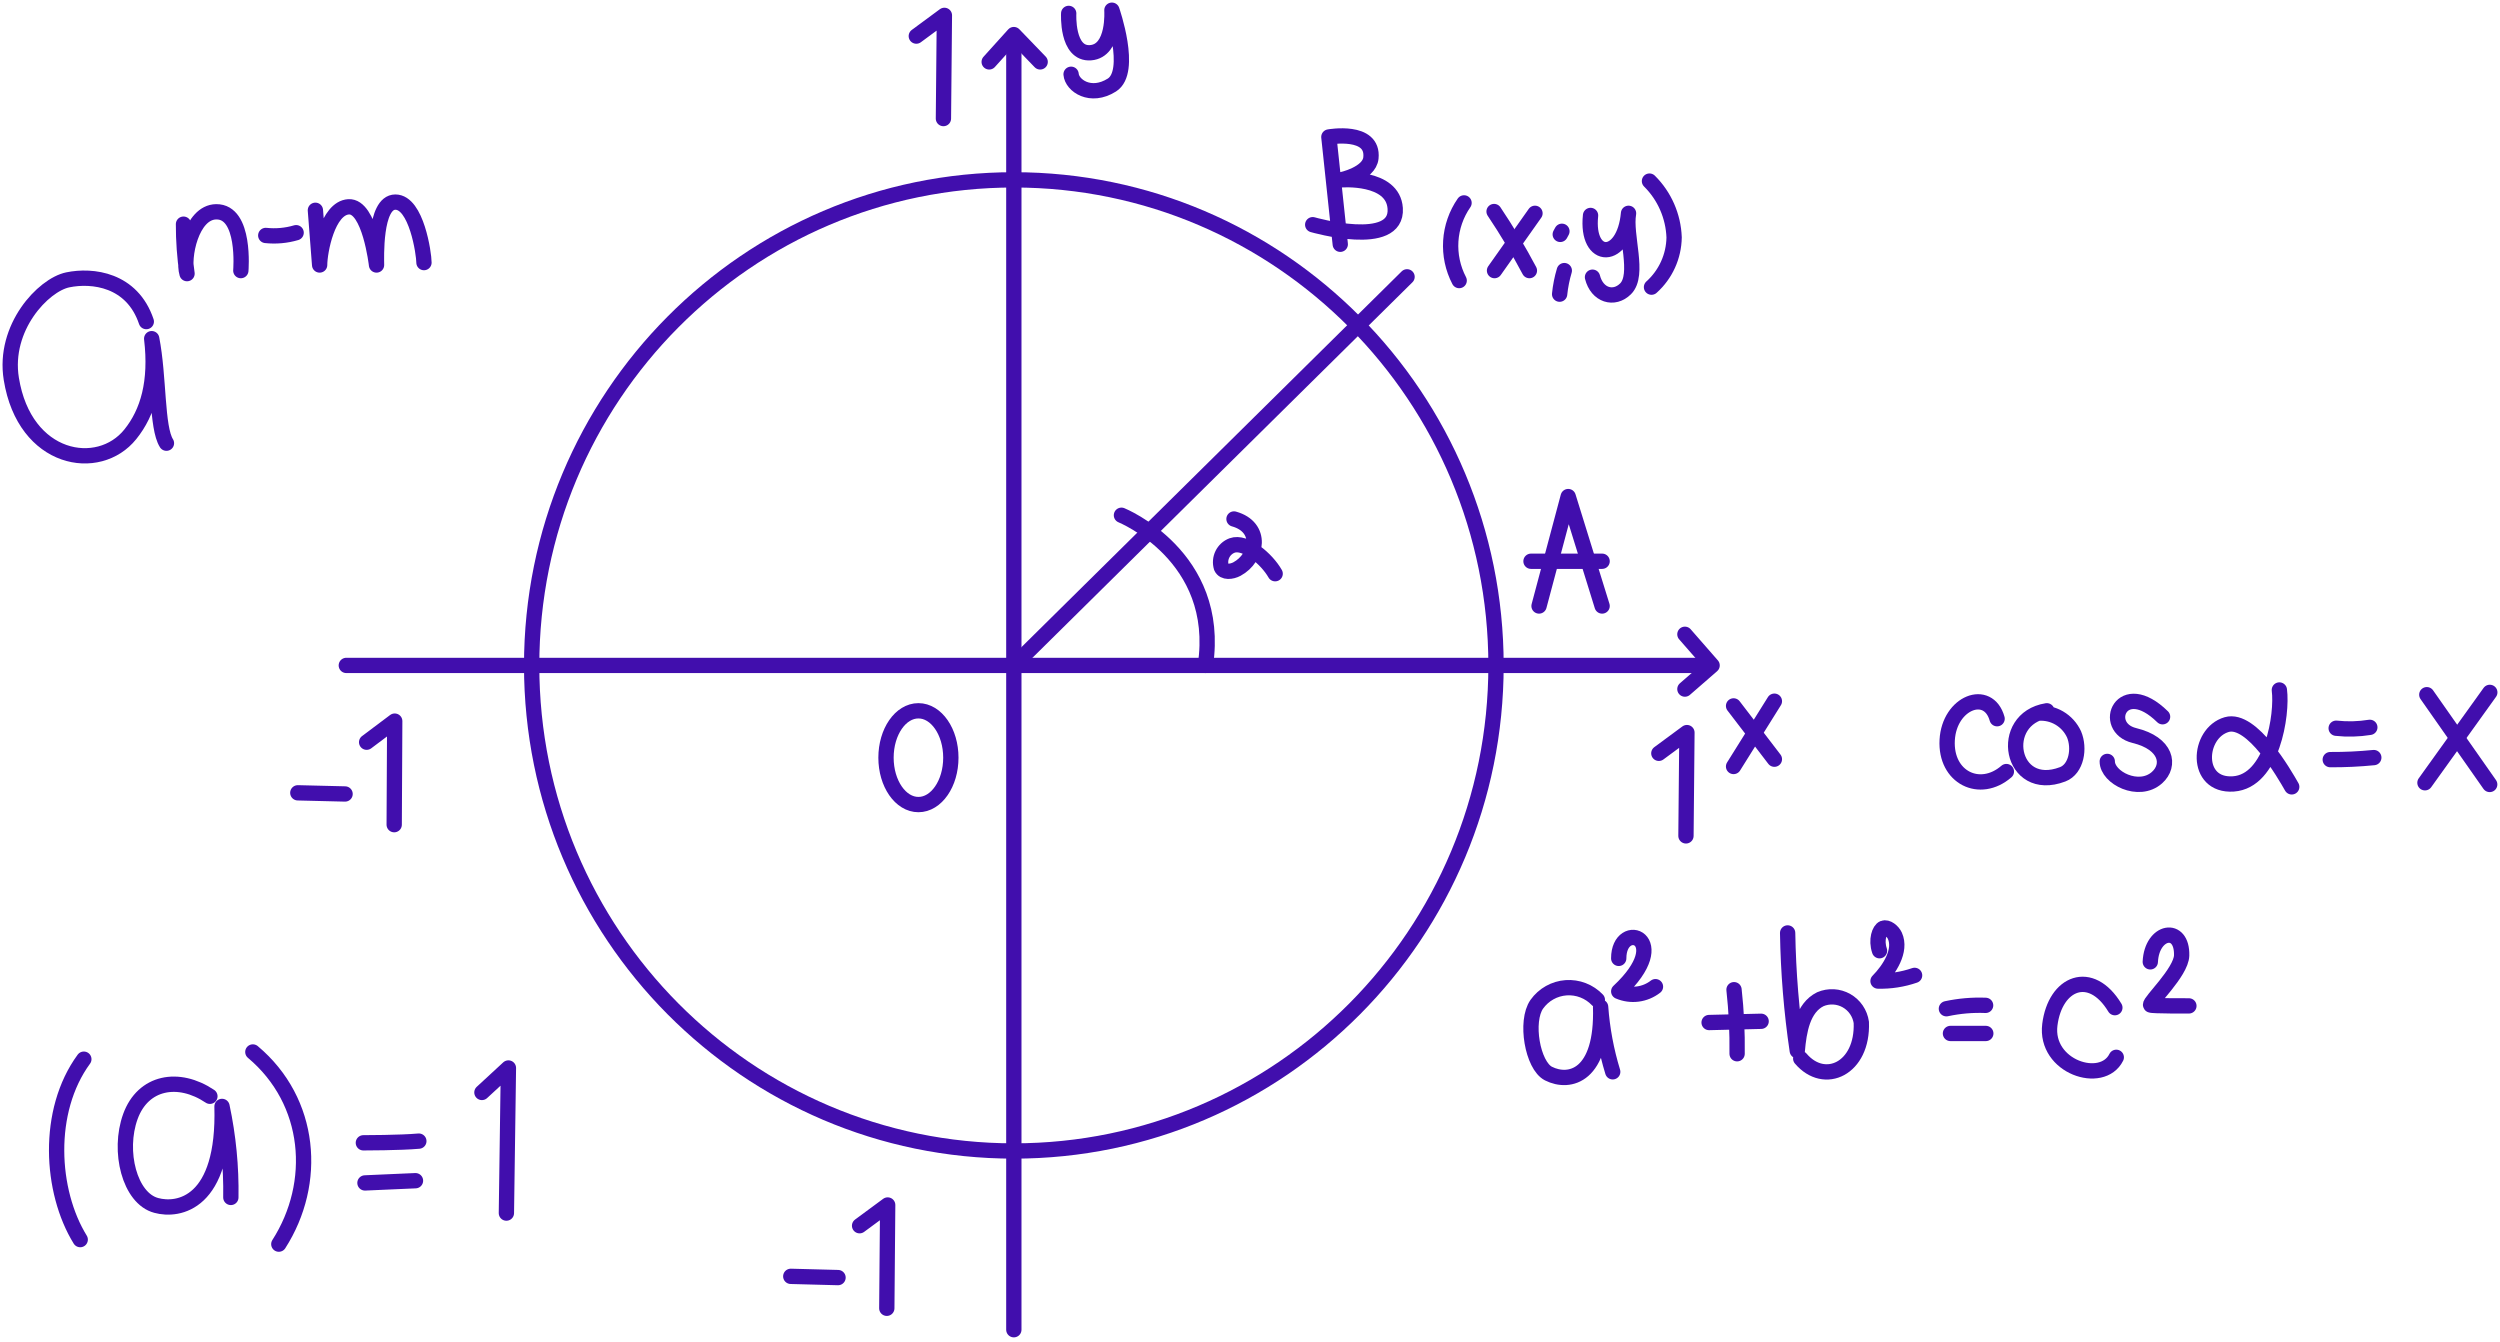 <svg width="490" height="263" viewBox="0 0 490 263" fill="none" xmlns="http://www.w3.org/2000/svg">
<path d="M198.712 225.594C250.907 225.594 293.219 182.985 293.219 130.423C293.219 77.862 250.907 35.252 198.712 35.252C146.517 35.252 104.205 77.862 104.205 130.423C104.205 182.985 146.517 225.594 198.712 225.594Z" stroke="#410EAD" stroke-width="3" stroke-linecap="round" stroke-linejoin="round"/>
<path d="M198.712 7.318V260.625" stroke="#410EAD" stroke-width="3" stroke-linecap="round" stroke-linejoin="round"/>
<path d="M67.877 130.423H333.391" stroke="#410EAD" stroke-width="3" stroke-linecap="round" stroke-linejoin="round"/>
<path d="M154.991 250.163L164.254 250.407" stroke="#410EAD" stroke-width="3" stroke-linecap="round" stroke-linejoin="round"/>
<path d="M168.479 240.242L173.986 236.179L173.813 256.423" stroke="#410EAD" stroke-width="3" stroke-linecap="round" stroke-linejoin="round"/>
<path d="M58.371 155.393L67.635 155.619" stroke="#410EAD" stroke-width="3" stroke-linecap="round" stroke-linejoin="round"/>
<path d="M71.86 145.471L77.366 141.339L77.262 161.636" stroke="#410EAD" stroke-width="3" stroke-linecap="round" stroke-linejoin="round"/>
<path d="M325.132 147.651L330.638 143.588L330.448 163.833" stroke="#410EAD" stroke-width="3" stroke-linecap="round" stroke-linejoin="round"/>
<path d="M179.596 7.074L185.102 3.011L184.912 23.238" stroke="#410EAD" stroke-width="3" stroke-linecap="round" stroke-linejoin="round"/>
<path d="M339.78 138.357L347.78 148.802" stroke="#410EAD" stroke-width="3" stroke-linecap="round" stroke-linejoin="round"/>
<path d="M347.78 137.433L339.78 150.232" stroke="#410EAD" stroke-width="3" stroke-linecap="round" stroke-linejoin="round"/>
<path d="M209.465 2.628C209.465 2.628 209.015 10.701 213.759 10.335C218.504 9.969 217.932 2 217.932 2C217.932 2 222.123 14.014 217.932 16.665C213.742 19.315 210.106 16.752 209.933 14.555" stroke="#410EAD" stroke-width="3" stroke-linecap="round" stroke-linejoin="round"/>
<path d="M198.712 130.423L275.783 54.258" stroke="#410EAD" stroke-width="3" stroke-linecap="round" stroke-linejoin="round"/>
<path d="M193.881 12.132L198.712 6.778L203.872 12.132" stroke="#410EAD" stroke-width="3" stroke-linecap="round" stroke-linejoin="round"/>
<path d="M330.24 124.32L335.573 130.423L330.24 135.061" stroke="#410EAD" stroke-width="3" stroke-linecap="round" stroke-linejoin="round"/>
<path d="M301.652 118.775L307.366 97.328L314.015 118.775" stroke="#410EAD" stroke-width="3" stroke-linecap="round" stroke-linejoin="round"/>
<path d="M300.076 110.005H314.015" stroke="#410EAD" stroke-width="3" stroke-linecap="round" stroke-linejoin="round"/>
<path d="M262.692 47.876L260.459 26.847C260.459 26.847 269.29 25.261 268.701 30.962C268.389 34.101 262.848 35.252 262.848 35.252C262.848 35.252 273.03 34.415 273.463 40.849C273.982 48.87 257.29 44.04 257.29 44.04" stroke="#410EAD" stroke-width="3" stroke-linecap="round" stroke-linejoin="round"/>
<path d="M219.803 100.989C219.803 100.989 239.473 108.957 236.252 130.422" stroke="#410EAD" stroke-width="3" stroke-linecap="round" stroke-linejoin="round"/>
<path d="M241.862 101.722C247.541 103.309 246.554 109.325 242.433 111.539C241.412 112.08 239.871 112.272 239.386 111.208C239.127 110.359 239.199 109.442 239.589 108.645C239.978 107.848 240.655 107.23 241.481 106.918C244.078 105.959 248.286 109.551 249.931 112.446" stroke="#410EAD" stroke-width="3" stroke-linecap="round" stroke-linejoin="round"/>
<path d="M286.952 39.769C285.42 41.973 284.521 44.56 284.353 47.245C284.185 49.93 284.754 52.61 285.999 54.991" stroke="#410EAD" stroke-width="3" stroke-linecap="round" stroke-linejoin="round"/>
<path d="M292.838 41.46C295.343 45.197 297.655 49.062 299.764 53.038" stroke="#410EAD" stroke-width="3" stroke-linecap="round" stroke-linejoin="round"/>
<path d="M300.856 41.809L292.925 53.038" stroke="#410EAD" stroke-width="3" stroke-linecap="round" stroke-linejoin="round"/>
<path d="M306.604 53.037C306.154 54.545 305.847 56.092 305.686 57.658" stroke="#410EAD" stroke-width="3" stroke-linecap="round" stroke-linejoin="round"/>
<path d="M311.747 42.227C310.795 51.224 318.344 51.277 319.193 41.809C318.431 46.133 321.409 53.823 318.604 56.613C316.336 58.862 313.028 57.886 312.128 54.328" stroke="#410EAD" stroke-width="3" stroke-linecap="round" stroke-linejoin="round"/>
<path d="M323.296 35.496C326.246 38.42 327.974 42.369 328.127 46.534C328.099 48.379 327.69 50.198 326.927 51.876C326.164 53.554 325.063 55.054 323.694 56.281" stroke="#410EAD" stroke-width="3" stroke-linecap="round" stroke-linejoin="round"/>
<path d="M306.137 45.33L305.808 45.94" stroke="#410EAD" stroke-width="3" stroke-linecap="round" stroke-linejoin="round"/>
<path d="M16.433 207.6C8.987 217.765 9.888 233.511 15.723 242.962" stroke="#410EAD" stroke-width="3" stroke-linecap="round" stroke-linejoin="round"/>
<path d="M41.142 214.871C34.978 210.738 28.035 212.011 25.559 218.829C23.082 225.647 25.403 234.888 30.632 236.266C34.944 237.451 44.069 235.987 43.515 216.858C44.762 222.719 45.343 228.704 45.246 234.696" stroke="#410EAD" stroke-width="3" stroke-linecap="round" stroke-linejoin="round"/>
<path d="M49.558 206.187C61.09 215.864 62.336 231.854 54.648 243.85" stroke="#410EAD" stroke-width="3" stroke-linecap="round" stroke-linejoin="round"/>
<path d="M71.219 223.991C71.219 223.991 78.422 223.991 82.093 223.66" stroke="#410EAD" stroke-width="3" stroke-linecap="round" stroke-linejoin="round"/>
<path d="M71.531 231.854C74.249 231.714 78.699 231.557 81.435 231.418" stroke="#410EAD" stroke-width="3" stroke-linecap="round" stroke-linejoin="round"/>
<path d="M94.456 214.121L99.651 209.326L99.253 237.766" stroke="#410EAD" stroke-width="3" stroke-linecap="round" stroke-linejoin="round"/>
<path d="M28.675 63.03C25.887 54.747 18.078 53.858 13.282 54.852C8.485 55.846 0.59 64.181 2.217 74.259C4.815 90.371 19.342 92.847 25.541 85.122C29.004 80.833 30.736 74.835 29.731 66.378C31.203 73.91 30.684 83.815 32.623 86.866" stroke="#410EAD" stroke-width="3" stroke-linecap="round" stroke-linejoin="round"/>
<path d="M35.965 43.936C35.959 47.18 36.191 50.421 36.657 53.631C35.74 50.545 37.488 41.582 42.371 41.512C48.189 41.425 47.202 53.038 47.202 53.038" stroke="#410EAD" stroke-width="3" stroke-linecap="round" stroke-linejoin="round"/>
<path d="M52.086 46.15C54.087 46.364 56.111 46.18 58.042 45.609" stroke="#410EAD" stroke-width="3" stroke-linecap="round" stroke-linejoin="round"/>
<path d="M61.817 41.215L62.648 51.939C62.648 49.376 64.189 40.797 68.327 40.535C72.466 40.274 73.799 51.939 73.799 51.939C73.799 50.806 73.349 39.629 77.487 39.611C81.625 39.594 83.097 49.725 83.097 51.468" stroke="#410EAD" stroke-width="3" stroke-linecap="round" stroke-linejoin="round"/>
<path d="M313.08 195.968C312.293 195.145 311.337 194.506 310.277 194.097C309.218 193.687 308.083 193.517 306.951 193.598C305.819 193.68 304.719 194.011 303.729 194.568C302.738 195.125 301.881 195.895 301.219 196.823C298.864 200.153 300.371 208.837 303.505 210.423C307.643 212.516 314.136 210.929 313.721 197.363C314.033 201.677 314.829 205.941 316.093 210.075" stroke="#410EAD" stroke-width="3" stroke-linecap="round" stroke-linejoin="round"/>
<path d="M317.27 187.843C317.27 180.084 328.369 183.937 317.27 194.312C318.444 194.816 319.73 194.996 320.996 194.834C322.262 194.671 323.462 194.172 324.473 193.388" stroke="#410EAD" stroke-width="3" stroke-linecap="round" stroke-linejoin="round"/>
<path d="M339.867 193.98C340.328 198.149 340.53 202.342 340.473 206.535" stroke="#410EAD" stroke-width="3" stroke-linecap="round" stroke-linejoin="round"/>
<path d="M334.984 200.415L345.183 200.171" stroke="#410EAD" stroke-width="3" stroke-linecap="round" stroke-linejoin="round"/>
<path d="M350.377 182.856C350.503 190.585 351.134 198.297 352.264 205.942C352.593 202.089 353.338 197.555 356.784 195.847C357.603 195.496 358.492 195.339 359.381 195.388C360.27 195.438 361.136 195.692 361.913 196.132C362.689 196.571 363.354 197.185 363.858 197.924C364.362 198.664 364.69 199.51 364.818 200.398C365.164 209.447 357.597 212.97 352.94 207.477" stroke="#410EAD" stroke-width="3" stroke-linecap="round" stroke-linejoin="round"/>
<path d="M368.386 186.343C367.658 184.198 368.386 182.228 369.13 181.931C369.875 181.635 370.983 182.489 371.398 183.414C372.714 186.326 370.325 190.022 368.091 192.289C370.527 192.346 372.954 191.969 375.26 191.173" stroke="#410EAD" stroke-width="3" stroke-linecap="round" stroke-linejoin="round"/>
<path d="M381.493 197.712C384.018 197.17 386.601 196.947 389.181 197.05" stroke="#410EAD" stroke-width="3" stroke-linecap="round" stroke-linejoin="round"/>
<path d="M382.29 202.559H389.216" stroke="#410EAD" stroke-width="3" stroke-linecap="round" stroke-linejoin="round"/>
<path d="M414.514 197.503C409.804 189.709 402.808 192.586 401.769 200.851C400.731 209.116 412.02 212.813 414.791 207.233" stroke="#410EAD" stroke-width="3" stroke-linecap="round" stroke-linejoin="round"/>
<path d="M421.457 188.524C421.752 182.316 427.76 181.287 427.604 187.268C427.518 190.564 421.146 196.475 421.527 196.98C421.7 197.19 429.024 197.155 429.024 197.155" stroke="#410EAD" stroke-width="3" stroke-linecap="round" stroke-linejoin="round"/>
<path d="M391.432 140.868C389.701 134.747 382.047 137.694 381.649 145.053C381.251 152.411 388.073 155.707 393.25 151.225" stroke="#410EAD" stroke-width="3" stroke-linecap="round" stroke-linejoin="round"/>
<path d="M401.181 139.316C391.433 140.868 393.978 155.69 404.281 151.766C407.016 150.72 407.657 146.657 406.514 143.937C405.897 142.595 404.885 141.477 403.615 140.734C402.345 139.992 400.878 139.661 399.415 139.787" stroke="#410EAD" stroke-width="3" stroke-linecap="round" stroke-linejoin="round"/>
<path d="M423.864 140.484C415.795 132.567 411.743 142.559 418.34 144.163C424.66 145.697 425.509 149.987 422.756 152.428C419.189 155.584 413.024 152.428 413.024 149.237" stroke="#410EAD" stroke-width="3" stroke-linecap="round" stroke-linejoin="round"/>
<path d="M446.755 135.236C447.378 140.014 445.387 153.127 437.734 153.65C430.08 154.173 430.669 143.693 436.435 142.019C441.387 140.59 447.794 151.784 449.179 154.225" stroke="#410EAD" stroke-width="3" stroke-linecap="round" stroke-linejoin="round"/>
<path d="M457.889 142.733C460.086 142.972 462.305 142.913 464.486 142.559" stroke="#410EAD" stroke-width="3" stroke-linecap="round" stroke-linejoin="round"/>
<path d="M456.729 148.888C459.579 148.903 462.428 148.769 465.265 148.487" stroke="#410EAD" stroke-width="3" stroke-linecap="round" stroke-linejoin="round"/>
<path d="M475.654 136.16L487.982 153.754" stroke="#410EAD" stroke-width="3" stroke-linecap="round" stroke-linejoin="round"/>
<path d="M488 135.707L475.291 153.423" stroke="#410EAD" stroke-width="3" stroke-linecap="round" stroke-linejoin="round"/>
<path d="M180.011 157.695C183.521 157.695 186.366 153.581 186.366 148.506C186.366 143.431 183.521 139.316 180.011 139.316C176.502 139.316 173.657 143.431 173.657 148.506C173.657 153.581 176.502 157.695 180.011 157.695Z" stroke="#410EAD" stroke-width="3" stroke-linecap="round" stroke-linejoin="round"/>
</svg>
